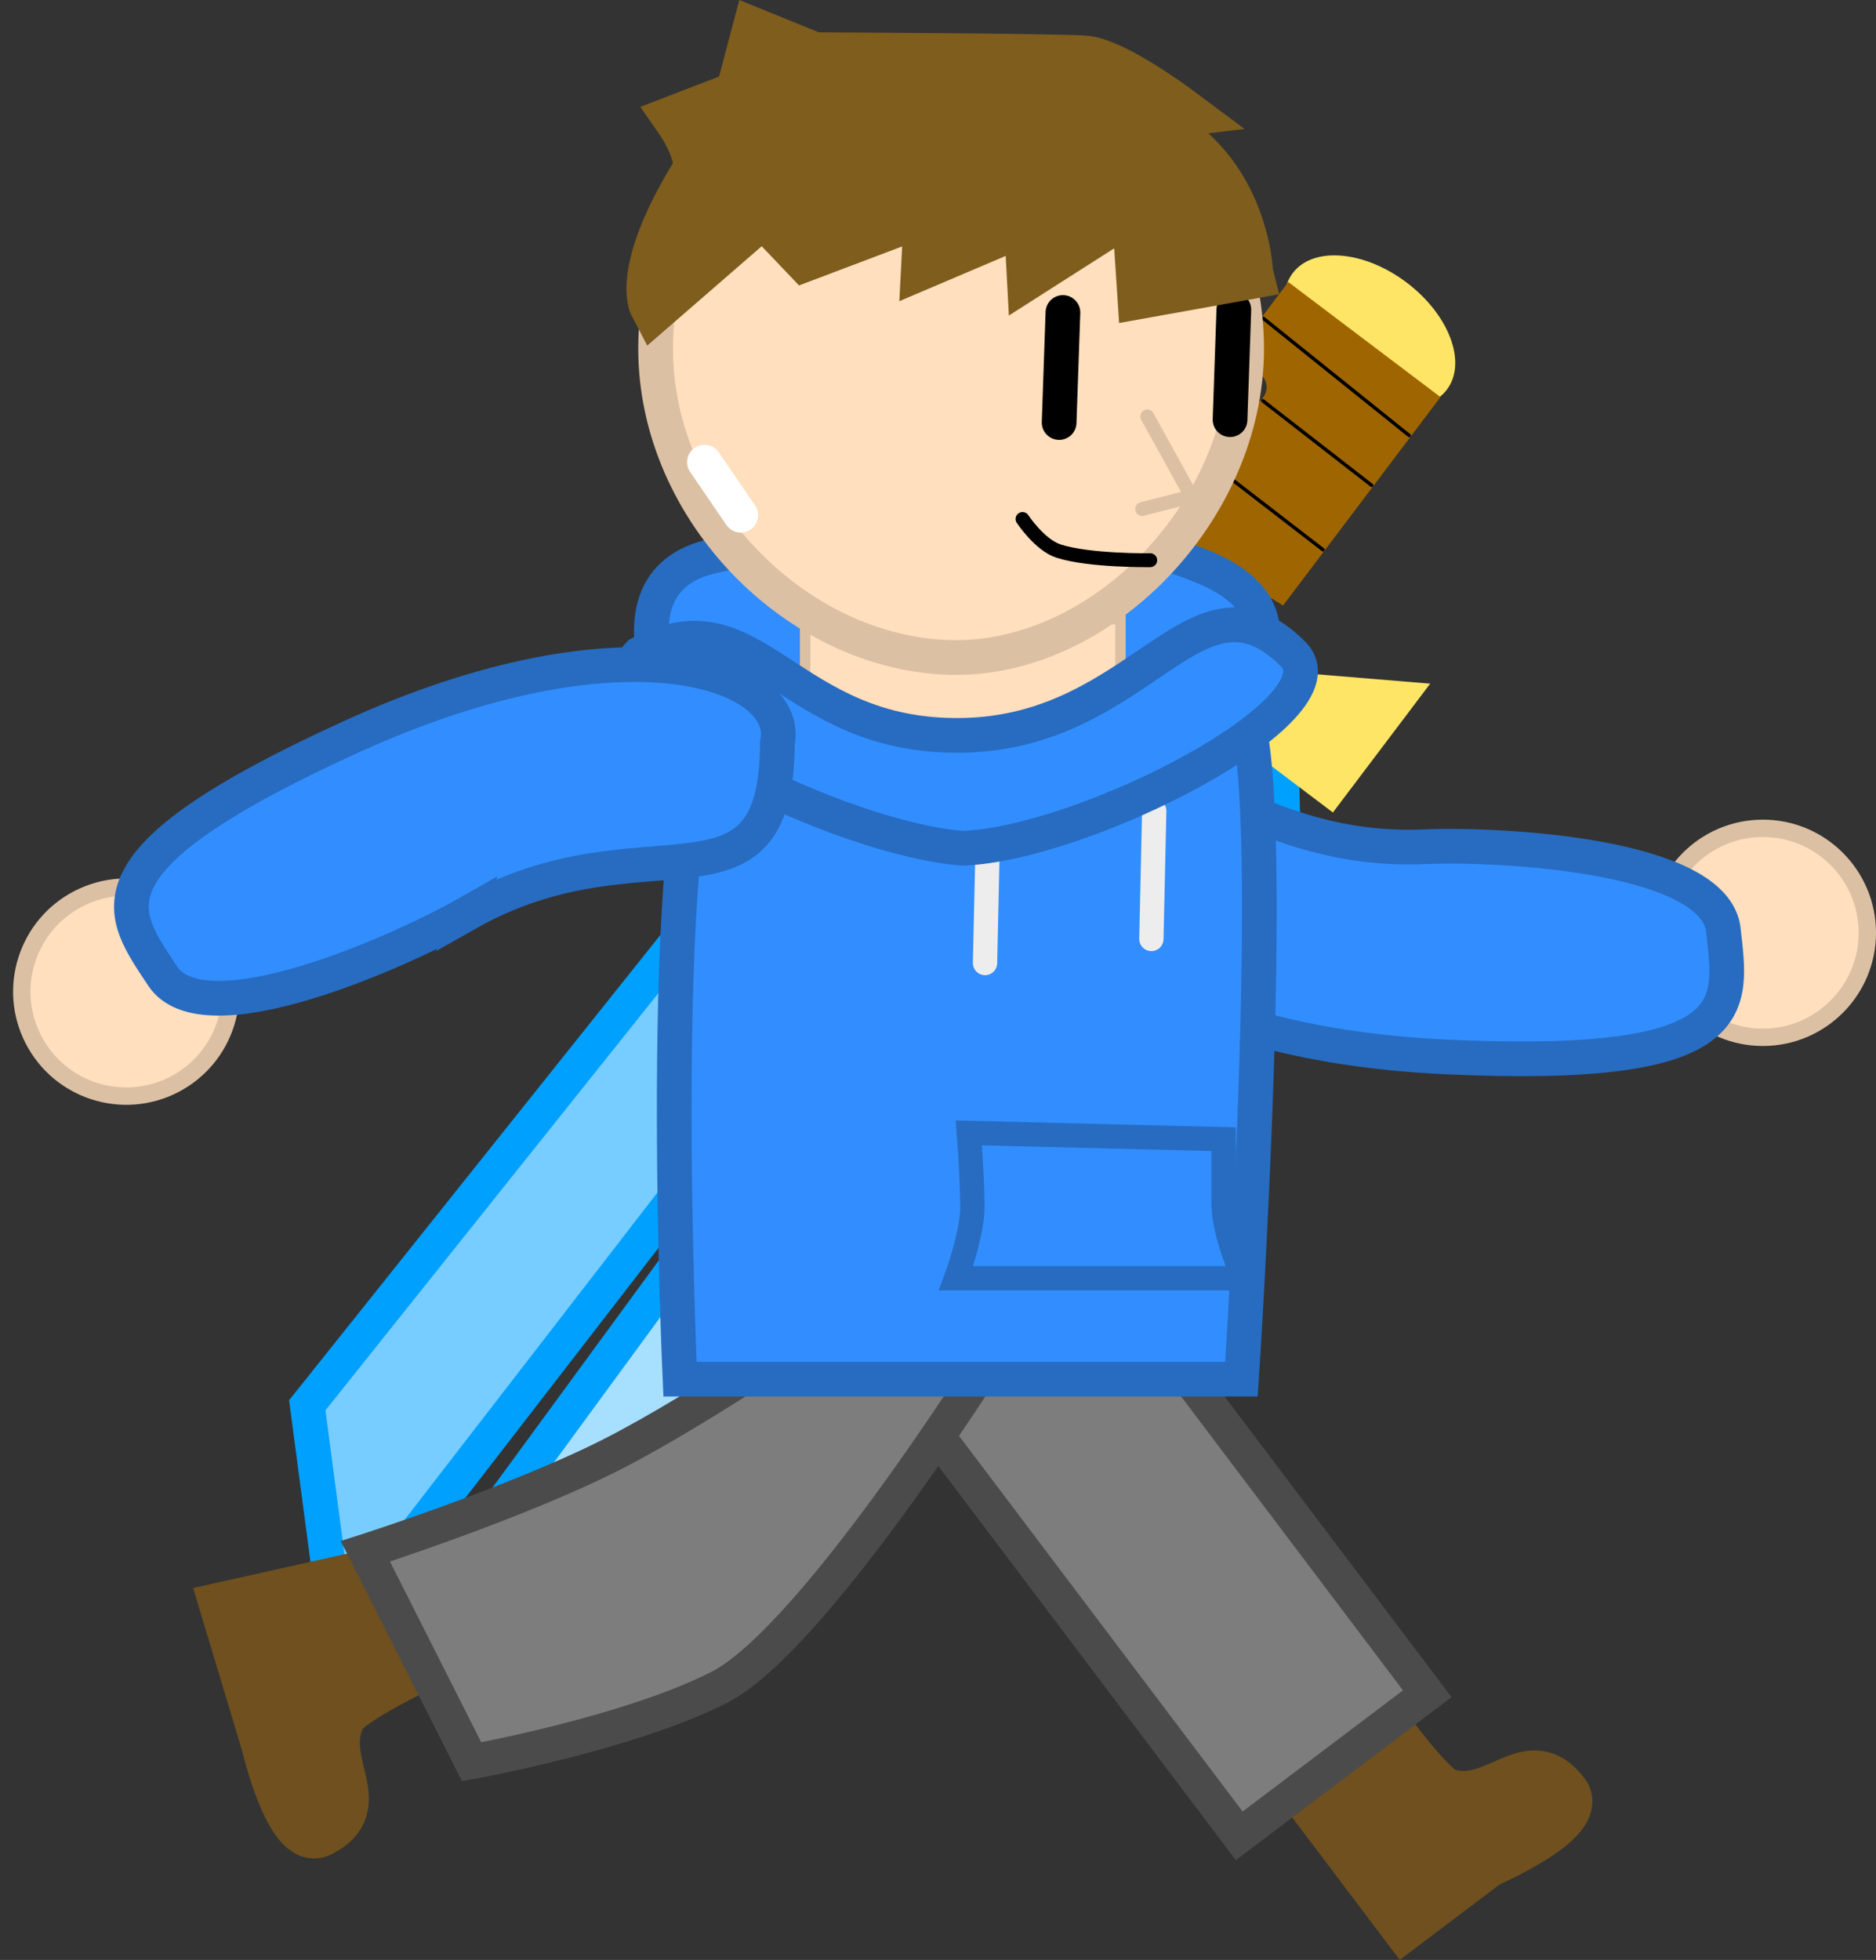 <svg version="1.1" xmlns="http://www.w3.org/2000/svg" xmlns:xlink="http://www.w3.org/1999/xlink" width="270.257" height="282.25" viewBox="0,0,270.257,282.25"><rect x="0" y="0" width="270.257" height="282.25" fill="#333333" stroke="none"/><g transform="translate(-98.328,-112.447)"><g data-paper-data="{&quot;isPaintingLayer&quot;:true}" fill-rule="nonzero" stroke-linejoin="miter" stroke-miterlimit="10" stroke-dasharray="" stroke-dashoffset="0" style="mix-blend-mode: normal"><g data-paper-data="{&quot;origRot&quot;:0}"><path d="M282.934,222.309l0.844,34.826l-13.212,-17.58l-13.999,39.567l-1.603,-28.562l-69.217,96.866l-32.001,4.684l104.947,-143.305z" data-paper-data="{&quot;origPos&quot;:null}" fill="#a7dfff" stroke="#00a0ff" stroke-width="5" stroke-linecap="round"/><path d="M256.017,206.785l-109.055,141.103l-4.369,-33.067l74.276,-93.043l-27.914,6.26l34.238,-24.274l-20.521,-7.908l33.733,-8.701z" data-paper-data="{&quot;origPos&quot;:null,&quot;index&quot;:null}" fill="#77cdff" stroke="#00a0ff" stroke-width="5" stroke-linecap="round"/><path d="M284.559,151.778c2.933,-3.881 10.281,-3.271 16.414,1.362c6.132,4.634 8.726,11.536 5.794,15.417c-2.933,3.881 -10.281,3.271 -16.414,-1.362c-6.132,-4.634 -8.726,-11.536 -5.794,-15.417z" data-paper-data="{&quot;origPos&quot;:null}" fill="#ffe566" stroke="none" stroke-width="NaN" stroke-linecap="butt"/><g data-paper-data="{&quot;origPos&quot;:null}"><path d="M305.847,169.629l-22.682,30.019c-0.147,-0.095 -0.296,-0.19 -0.447,-0.283l-1.134,-0.691c0,0 -2.075,-1.415 -3.561,0.771c-1.486,2.185 0.81,3.742 0.81,3.742l1.134,0.691c0,0 0.001,0 0.001,0.001l-3.433,4.543l-21.926,-16.567l18.341,-24.274c1.182,0.921 2.368,1.834 3.562,2.737c0,0 2.108,1.593 3.701,-0.515c1.593,-2.108 -0.515,-3.701 -0.515,-3.701c-1.194,-0.902 -2.381,-1.816 -3.562,-2.737l7.784,-10.302z" data-paper-data="{&quot;origPos&quot;:null}" fill="#9f6500" stroke="none" stroke-width="NaN" stroke-linecap="butt"/><path d="M260.077,185.057l18.342,13.859" fill="none" stroke="#000000" stroke-width="0.5" stroke-linecap="round"/><path d="M288.909,191.607l-21.345,-16.459" fill="none" stroke="#000000" stroke-width="0.5" stroke-linecap="round"/><path d="M280.266,170.172l15.653,12.158" fill="none" stroke="#000000" stroke-width="0.5" stroke-linecap="round"/><path d="M280.308,158.281l21.027,16.881" fill="none" stroke="#000000" stroke-width="0.5" stroke-linecap="round"/></g><path d="M304.361,210.9l-14.018,18.553l-62.406,-47.153l14.018,-18.553l12.929,26.346l23.703,18.681z" data-paper-data="{&quot;origPos&quot;:null}" fill="#ffe566" stroke="none" stroke-width="0" stroke-linecap="butt"/></g><g data-paper-data="{&quot;index&quot;:null,&quot;origRot&quot;:0}"><path d="M367.335,246.71c0.039,8.31 -6.666,15.078 -14.976,15.117c-8.31,0.039 -15.078,-6.666 -15.117,-14.976c-0.039,-8.31 6.666,-15.078 14.976,-15.117c8.31,-0.039 15.078,6.666 15.117,14.976z" data-paper-data="{&quot;index&quot;:null}" fill="#ffdfbd" stroke="#dcc0a3" stroke-width="2.5" stroke-linecap="butt"/><path d="M303.502,234.389c11.164,-0.471 41.935,1.201 43.095,12.011c1.16,10.81 3.672,20.26 -39.846,18.258c-43.519,-2.003 -60.808,-20.856 -54.261,-28.819c12.298,-23.787 21.682,-0.21 51.012,-1.449z" data-paper-data="{&quot;origPos&quot;:null,&quot;origRot&quot;:0,&quot;index&quot;:null}" fill="#328eff" stroke="#276cc1" stroke-width="5" stroke-linecap="round"/></g><g data-paper-data="{&quot;origRot&quot;:0}" stroke-linecap="butt"><path d="M300.712,389.444l-14.818,-19.622l11.773,-8.891c0,0 6.619,9.226 9.074,9.946c7.365,2.158 11.83,-6.746 16.859,-0.087c2.827,3.744 -11.115,9.763 -11.115,9.763z" data-paper-data="{&quot;index&quot;:null}" fill="#6f501e" stroke="#6f501e" stroke-width="7.5"/><path d="M276.85,376.825l-47.259,-62.58l27.093,-20.46l47.259,62.58z" fill="#7d7d7d" stroke="#4b4b4b" stroke-width="5"/></g><g data-paper-data="{&quot;origRot&quot;:0}" stroke-linecap="butt"><path d="M130.9,343.914l21.177,-4.718l6.653,13.168c0,0 -10.257,4.871 -11.402,7.159c-3.435,6.863 4.532,12.842 -2.915,16.605c-4.187,2.116 -7.629,-12.675 -7.629,-12.675z" data-paper-data="{&quot;index&quot;:null}" fill="#6f501e" stroke="#6f501e" stroke-width="7.5"/><path d="M150.961,335.853c0,0 21.542,-6.897 35.32,-13.858c13.538,-6.84 34.672,-21.508 34.672,-21.508l22.431,3.603c0,0 -27.355,44.236 -41.513,51.389c-13.158,6.648 -35.599,10.675 -35.599,10.675z" fill="#7d7d7d" stroke="#4b4b4b" stroke-width="5"/></g><path d="M194.172,212.443c0,0 -7.533,-16.504 6.56,-19.844c14.093,-3.34 49.527,-7.712 71.336,1.654c15.558,6.681 4.1,18.19 4.1,18.19z" data-paper-data="{&quot;index&quot;:null}" fill="#328eff" stroke="#276cc1" stroke-width="5" stroke-linecap="butt"/><path d="M196.292,311.057c0,0 -3.684,-80.301 4.421,-94.466c7.478,-13.067 21.058,6.557 36.11,6.245c16.32,-0.338 31.63,-22.619 40.35,-8.82c5.807,9.19 0,97.041 0,97.041z" fill="#328eff" stroke="#276cc1" stroke-width="5" stroke-linecap="butt"/><path d="M264.606,229.223l-0.41,18.441" fill="none" stroke="#ededed" stroke-width="3.5" stroke-linecap="round"/><path d="M240.642,232.689l-0.41,18.441" fill="none" stroke="#ededed" stroke-width="3.5" stroke-linecap="round"/><path d="M214.315,219.779v-18.17h45.426v18.17z" fill="#ffdfbd" stroke="#dcc0a3" stroke-width="1.5" stroke-linecap="butt"/><path d="M236.063,296.523c0,0 2.348,-6.288 2.348,-10.313c0,-4.143 -0.522,-10.615 -0.522,-10.615l36.71,0.906c0,0 0,5.382 0,9.407c0,4.143 2.87,10.615 2.87,10.615z" fill="none" stroke="#276cc1" stroke-width="3.5" stroke-linecap="butt"/><path d="M284.606,206.63c7.954,7.912 -30.005,27.33 -47.578,27.973c-17.235,-1.242 -54.944,-19.293 -46.622,-27.973c16.914,-9.122 21.087,12.193 46.622,11.715c26.008,-0.487 33.553,-25.666 47.578,-11.715z" fill="#328eff" stroke="#276cc1" stroke-width="5" stroke-linecap="butt"/><path d="M192.774,162.644c0,-23.513 19.061,-42.573 42.573,-42.573c23.513,0 42.573,19.061 42.573,42.573c0,23.513 -20.973,44.964 -42.573,44.486c-22.073,-0.489 -42.573,-20.973 -42.573,-44.486z" fill="#ffdfbd" stroke="#dcc0a3" stroke-width="5" stroke-linecap="butt"/><path d="M263.603,172.412l6.361,11.517l-7.095,1.823" fill="#ffdfbd" stroke="#dcc0a3" stroke-width="2" stroke-linecap="round"/><path d="M250.907,173.296l0.546,-15.846" fill="none" stroke="#000000" stroke-width="5" stroke-linecap="round"/><path d="M275.529,172.885l0.546,-15.846" fill="none" stroke="#000000" stroke-width="5" stroke-linecap="round"/><path d="M277.994,151.841l-14.978,2.689l-0.85,-12.89l-15.096,9.627l-0.4,-7.513l-14.729,6.265l0.39,-7.619l-17.895,6.765l-6.129,-6.436l-15.625,13.555c0,0 -2.521,-4.768 5.84,-18.481c1.891,-2.392 -2.143,-8.183 -2.143,-8.183l8.672,-3.335l2.315,-8.761l8.19,3.326c0,0 35.137,0.163 39.038,0.47c4.204,0.331 13.256,7.088 13.256,7.088c0,0 -7.327,0.872 -5.509,1.533c15.102,5.49 15.652,21.899 15.652,21.899z" data-paper-data="{&quot;origRot&quot;:0}" fill="#7e5d1d" stroke="#7e5d1d" stroke-width="7.5" stroke-linecap="round"/><path d="M205.039,186.643l-5.231,-7.645" fill="none" stroke="#ffffff" stroke-width="5" stroke-linecap="round"/><g data-paper-data="{&quot;index&quot;:null,&quot;origRot&quot;:0}"><path d="M103.156,262.177c-3.825,-7.377 -0.946,-16.459 6.432,-20.284c7.377,-3.825 16.459,-0.946 20.284,6.432c3.825,7.377 0.946,16.459 -6.432,20.284c-7.377,3.825 -16.459,0.946 -20.284,-6.432z" data-paper-data="{&quot;index&quot;:null}" fill="#ffdfbd" stroke="#dcc0a3" stroke-width="2.5" stroke-linecap="butt"/><path d="M165.58,244.024c-9.72,5.512 -37.865,18.06 -43.829,8.969c-5.963,-9.09 -12.51,-16.354 27.131,-34.423c39.641,-18.069 63.627,-9.178 61.433,0.896c-0.093,26.778 -19.199,10.077 -44.735,24.559z" data-paper-data="{&quot;origPos&quot;:null,&quot;origRot&quot;:0,&quot;index&quot;:null}" fill="#328eff" stroke="#276cc1" stroke-width="5" stroke-linecap="round"/></g><path d="M264.029,193.121c0,0 -8.745,0.126 -13.204,-1.312c-2.72,-0.877 -5.189,-4.621 -5.189,-4.621" fill="none" stroke="#000000" stroke-width="2" stroke-linecap="round"/></g></g></svg>